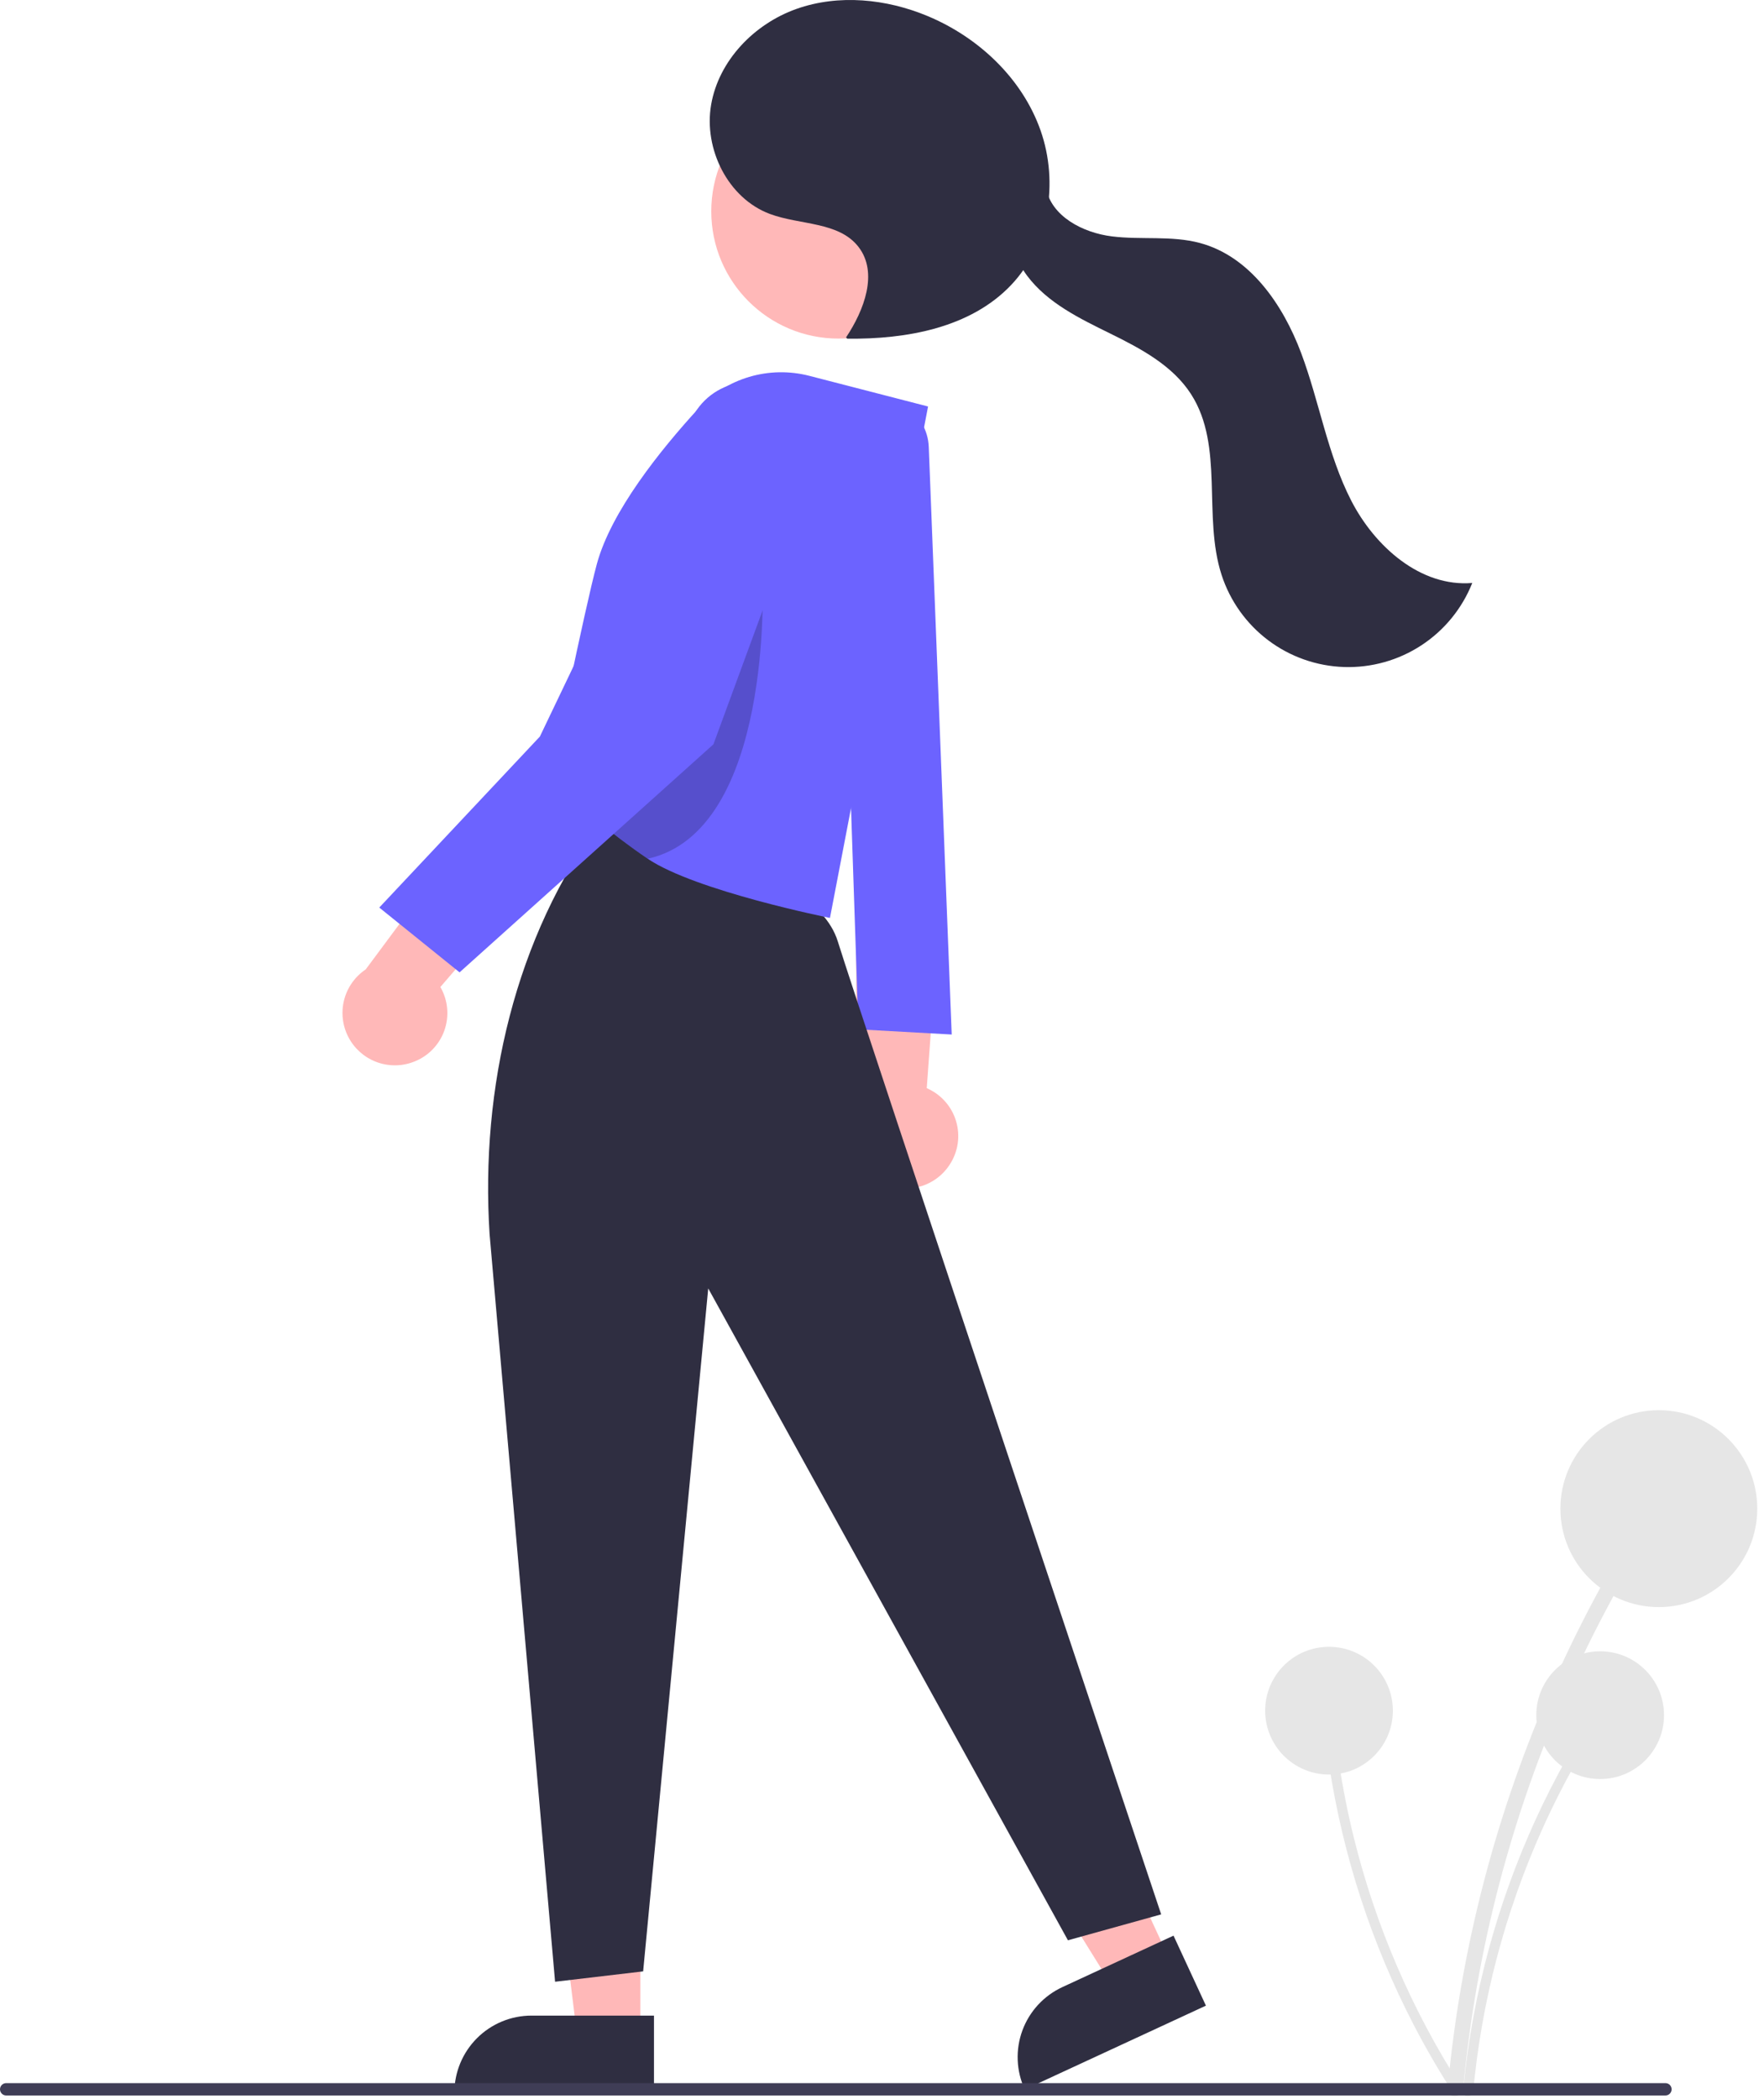 <svg width="253" height="301" viewBox="0 0 253 301" fill="none" xmlns="http://www.w3.org/2000/svg">
<path d="M209.847 299.555C211.7 279.604 216.816 260.092 224.993 241.799C227.272 236.708 229.78 231.729 232.518 226.862C233.221 225.61 231.296 224.485 230.593 225.737C220.637 243.463 213.663 262.704 209.948 282.692C208.915 288.273 208.138 293.895 207.618 299.555C207.486 300.983 209.716 300.974 209.847 299.555H209.847Z" fill="#E6E6E6"/>
<path d="M237.916 230.437C245.713 230.437 252.033 224.117 252.033 216.32C252.033 208.524 245.713 202.203 237.916 202.203C230.12 202.203 223.799 208.524 223.799 216.32C223.799 224.117 230.12 230.437 237.916 230.437Z" fill="#E6E6E6"/>
<path d="M211.291 299.93C212.493 286.987 215.812 274.328 221.117 262.461C222.595 259.158 224.222 255.928 225.998 252.771C226.088 252.606 226.109 252.413 226.058 252.232C226.008 252.051 225.889 251.897 225.727 251.803C225.565 251.708 225.372 251.68 225.19 251.724C225.008 251.769 224.85 251.882 224.75 252.041C218.291 263.54 213.766 276.023 211.357 288.99C210.686 292.611 210.182 296.258 209.845 299.93C209.759 300.856 211.206 300.85 211.291 299.93Z" fill="#E6E6E6"/>
<path d="M229.501 255.09C234.559 255.09 238.659 250.989 238.659 245.931C238.659 240.874 234.559 236.773 229.501 236.773C224.443 236.773 220.343 240.874 220.343 245.931C220.343 250.989 224.443 255.09 229.501 255.09Z" fill="#E6E6E6"/>
<path d="M209.466 299.065C202.453 288.12 197.284 276.098 194.168 263.478C193.302 259.965 192.598 256.417 192.057 252.835C192.026 252.65 191.924 252.485 191.772 252.374C191.621 252.262 191.433 252.214 191.247 252.239C191.061 252.264 190.892 252.36 190.776 252.507C190.66 252.655 190.605 252.841 190.623 253.028C192.604 266.067 196.714 278.693 202.789 290.399C204.488 293.667 206.333 296.852 208.326 299.955C208.828 300.738 209.965 299.843 209.466 299.065V299.065Z" fill="#E6E6E6"/>
<path d="M190.612 254.447C195.67 254.447 199.77 250.347 199.77 245.289C199.77 240.231 195.67 236.13 190.612 236.13C185.554 236.13 181.454 240.231 181.454 245.289C181.454 250.347 185.554 254.447 190.612 254.447Z" fill="#E6E6E6"/>
<path d="M136.201 167.006C136.802 166.095 137.196 165.062 137.356 163.981C137.515 162.901 137.435 161.799 137.122 160.752C136.809 159.706 136.271 158.74 135.544 157.925C134.818 157.109 133.922 156.462 132.918 156.03L134.843 129.549L122.805 136.29L122.823 160.403C122.209 162.137 122.252 164.035 122.944 165.739C123.636 167.442 124.93 168.833 126.579 169.647C128.228 170.461 130.118 170.642 131.891 170.155C133.665 169.668 135.198 168.548 136.201 167.006Z" fill="#FFB8B8"/>
<path d="M133.206 64.067L136.497 148.336L123.124 147.593L120.152 59.177L122.972 57.85C124.045 57.345 125.226 57.114 126.411 57.176C127.595 57.239 128.745 57.595 129.759 58.21C130.772 58.826 131.617 59.683 132.219 60.705C132.82 61.727 133.159 62.882 133.206 64.067Z" fill="#6C63FF"/>
<path d="M91.845 291.614H82.737L78.403 256.479H91.847L91.845 291.614Z" fill="#FFB8B8"/>
<path d="M76.23 289.011H93.797V300.072H65.169C65.169 298.619 65.455 297.181 66.011 295.839C66.567 294.497 67.382 293.278 68.409 292.25C69.436 291.223 70.655 290.409 71.997 289.853C73.339 289.297 74.777 289.011 76.23 289.011Z" fill="#2F2E41"/>
<path d="M167.633 280.728L159.367 284.554L140.672 254.492L152.873 248.844L167.633 280.728Z" fill="#FFB8B8"/>
<path d="M152.369 284.926L168.311 277.546L172.958 287.583L146.978 299.61C146.368 298.292 146.023 296.866 145.964 295.415C145.905 293.964 146.132 292.515 146.632 291.151C147.133 289.788 147.897 288.536 148.882 287.468C149.866 286.4 151.051 285.536 152.369 284.926Z" fill="#2F2E41"/>
<path d="M70.217 176.95L79.611 284.155L92.242 282.669L101.577 184.743L153.167 278.211L166.541 274.496C166.541 274.496 123.495 145.736 120.152 134.962C116.487 123.152 87.46 118.616 87.46 118.616L86.346 117.502C73.873 134.292 68.877 156.077 70.217 176.95Z" fill="#2F2E41"/>
<path d="M120.262 48.549C130.341 48.549 138.511 40.379 138.511 30.3C138.511 20.222 130.341 12.052 120.262 12.052C110.184 12.052 102.014 20.222 102.014 30.3C102.014 40.379 110.184 48.549 120.262 48.549Z" fill="#FFB8B8"/>
<path d="M133.106 58.286L119.037 131.619C119.037 131.619 99.764 127.77 92.898 123.134C90.179 121.292 87.712 119.39 85.632 117.665C83.292 115.744 81.05 113.706 78.915 111.558C78.915 111.558 83.849 87.329 85.61 80.843C87.655 73.33 94.669 64.578 100.133 58.614C102.114 56.454 104.645 54.873 107.456 54.041C110.266 53.209 113.25 53.158 116.088 53.892L133.106 58.286Z" fill="#6C63FF"/>
<path opacity="0.2" d="M92.899 123.134C90.18 121.291 87.713 119.389 85.632 117.665C86.383 106.565 102.736 83.325 109.363 83.325C109.363 83.325 110.931 119.144 92.899 123.134Z" fill="black"/>
<path d="M59.238 152.287C60.265 151.915 61.198 151.322 61.971 150.55C62.743 149.778 63.338 148.847 63.712 147.82C64.085 146.794 64.23 145.698 64.134 144.61C64.039 143.522 63.706 142.468 63.159 141.523L80.514 121.43L66.833 119.649L52.449 139.002C50.922 140.026 49.823 141.575 49.361 143.355C48.899 145.135 49.106 147.023 49.943 148.66C50.78 150.298 52.188 151.572 53.901 152.24C55.614 152.908 57.513 152.925 59.238 152.287Z" fill="#FFB8B8"/>
<path d="M107.76 54.738C107.004 54.753 106.251 54.84 105.512 54.995C104.014 55.338 102.625 56.046 101.468 57.058C100.312 58.069 99.424 59.352 98.886 60.791L77.43 105.614L54.397 130.133L65.913 139.421L102.32 106.729L116.865 67.141C117.329 65.711 117.447 64.192 117.208 62.708C116.969 61.224 116.381 59.818 115.491 58.606C114.602 57.394 113.437 56.411 112.092 55.739C110.748 55.066 109.263 54.723 107.76 54.738Z" fill="#6C63FF"/>
<path d="M121.343 48.381C123.94 44.494 125.99 39.103 123.13 35.404C120.307 31.753 114.74 32.291 110.417 30.675C104.396 28.425 100.904 21.351 101.993 15.016C103.082 8.681 108.167 3.43 114.226 1.281C120.284 -0.868 127.115 -0.169 133.048 2.305C140.351 5.351 146.616 11.244 149.243 18.708C151.87 26.172 150.465 35.134 145.016 40.871C139.173 47.022 130.003 48.661 121.52 48.562" fill="#2F2E41"/>
<path d="M149.999 26.864C150.742 31.018 155.299 33.378 159.488 33.896C163.676 34.415 168.008 33.75 172.085 34.839C179.273 36.759 184.014 43.672 186.623 50.639C189.233 57.606 190.39 65.126 193.78 71.749C197.17 78.371 203.744 84.21 211.158 83.59C209.706 87.247 207.16 90.367 203.87 92.523C200.579 94.68 196.703 95.769 192.77 95.641C188.838 95.514 185.04 94.176 181.896 91.811C178.752 89.445 176.414 86.168 175.201 82.424C172.478 74.016 175.604 63.989 170.841 56.543C168.206 52.423 163.654 50 159.266 47.841C154.877 45.681 150.271 43.465 147.329 39.558C144.387 35.651 143.799 29.481 147.425 26.199" fill="#2F2E41"/>
<path d="M238.864 300.462H0.887C0.771 300.463 0.656 300.44 0.548 300.396C0.44 300.352 0.342 300.286 0.26 300.204C0.178 300.122 0.112 300.024 0.068 299.917C0.023 299.809 0 299.694 0 299.578C0 299.461 0.023 299.346 0.068 299.239C0.112 299.131 0.178 299.034 0.26 298.951C0.342 298.869 0.44 298.804 0.548 298.76C0.656 298.715 0.771 298.693 0.887 298.693H238.864C238.98 298.693 239.095 298.715 239.203 298.76C239.311 298.804 239.408 298.869 239.491 298.951C239.573 299.034 239.639 299.131 239.683 299.239C239.728 299.346 239.751 299.461 239.751 299.578C239.751 299.694 239.728 299.809 239.683 299.917C239.639 300.024 239.573 300.122 239.491 300.204C239.408 300.286 239.311 300.352 239.203 300.396C239.095 300.44 238.98 300.463 238.864 300.462Z" fill="#3F3D56"/>
</svg>

